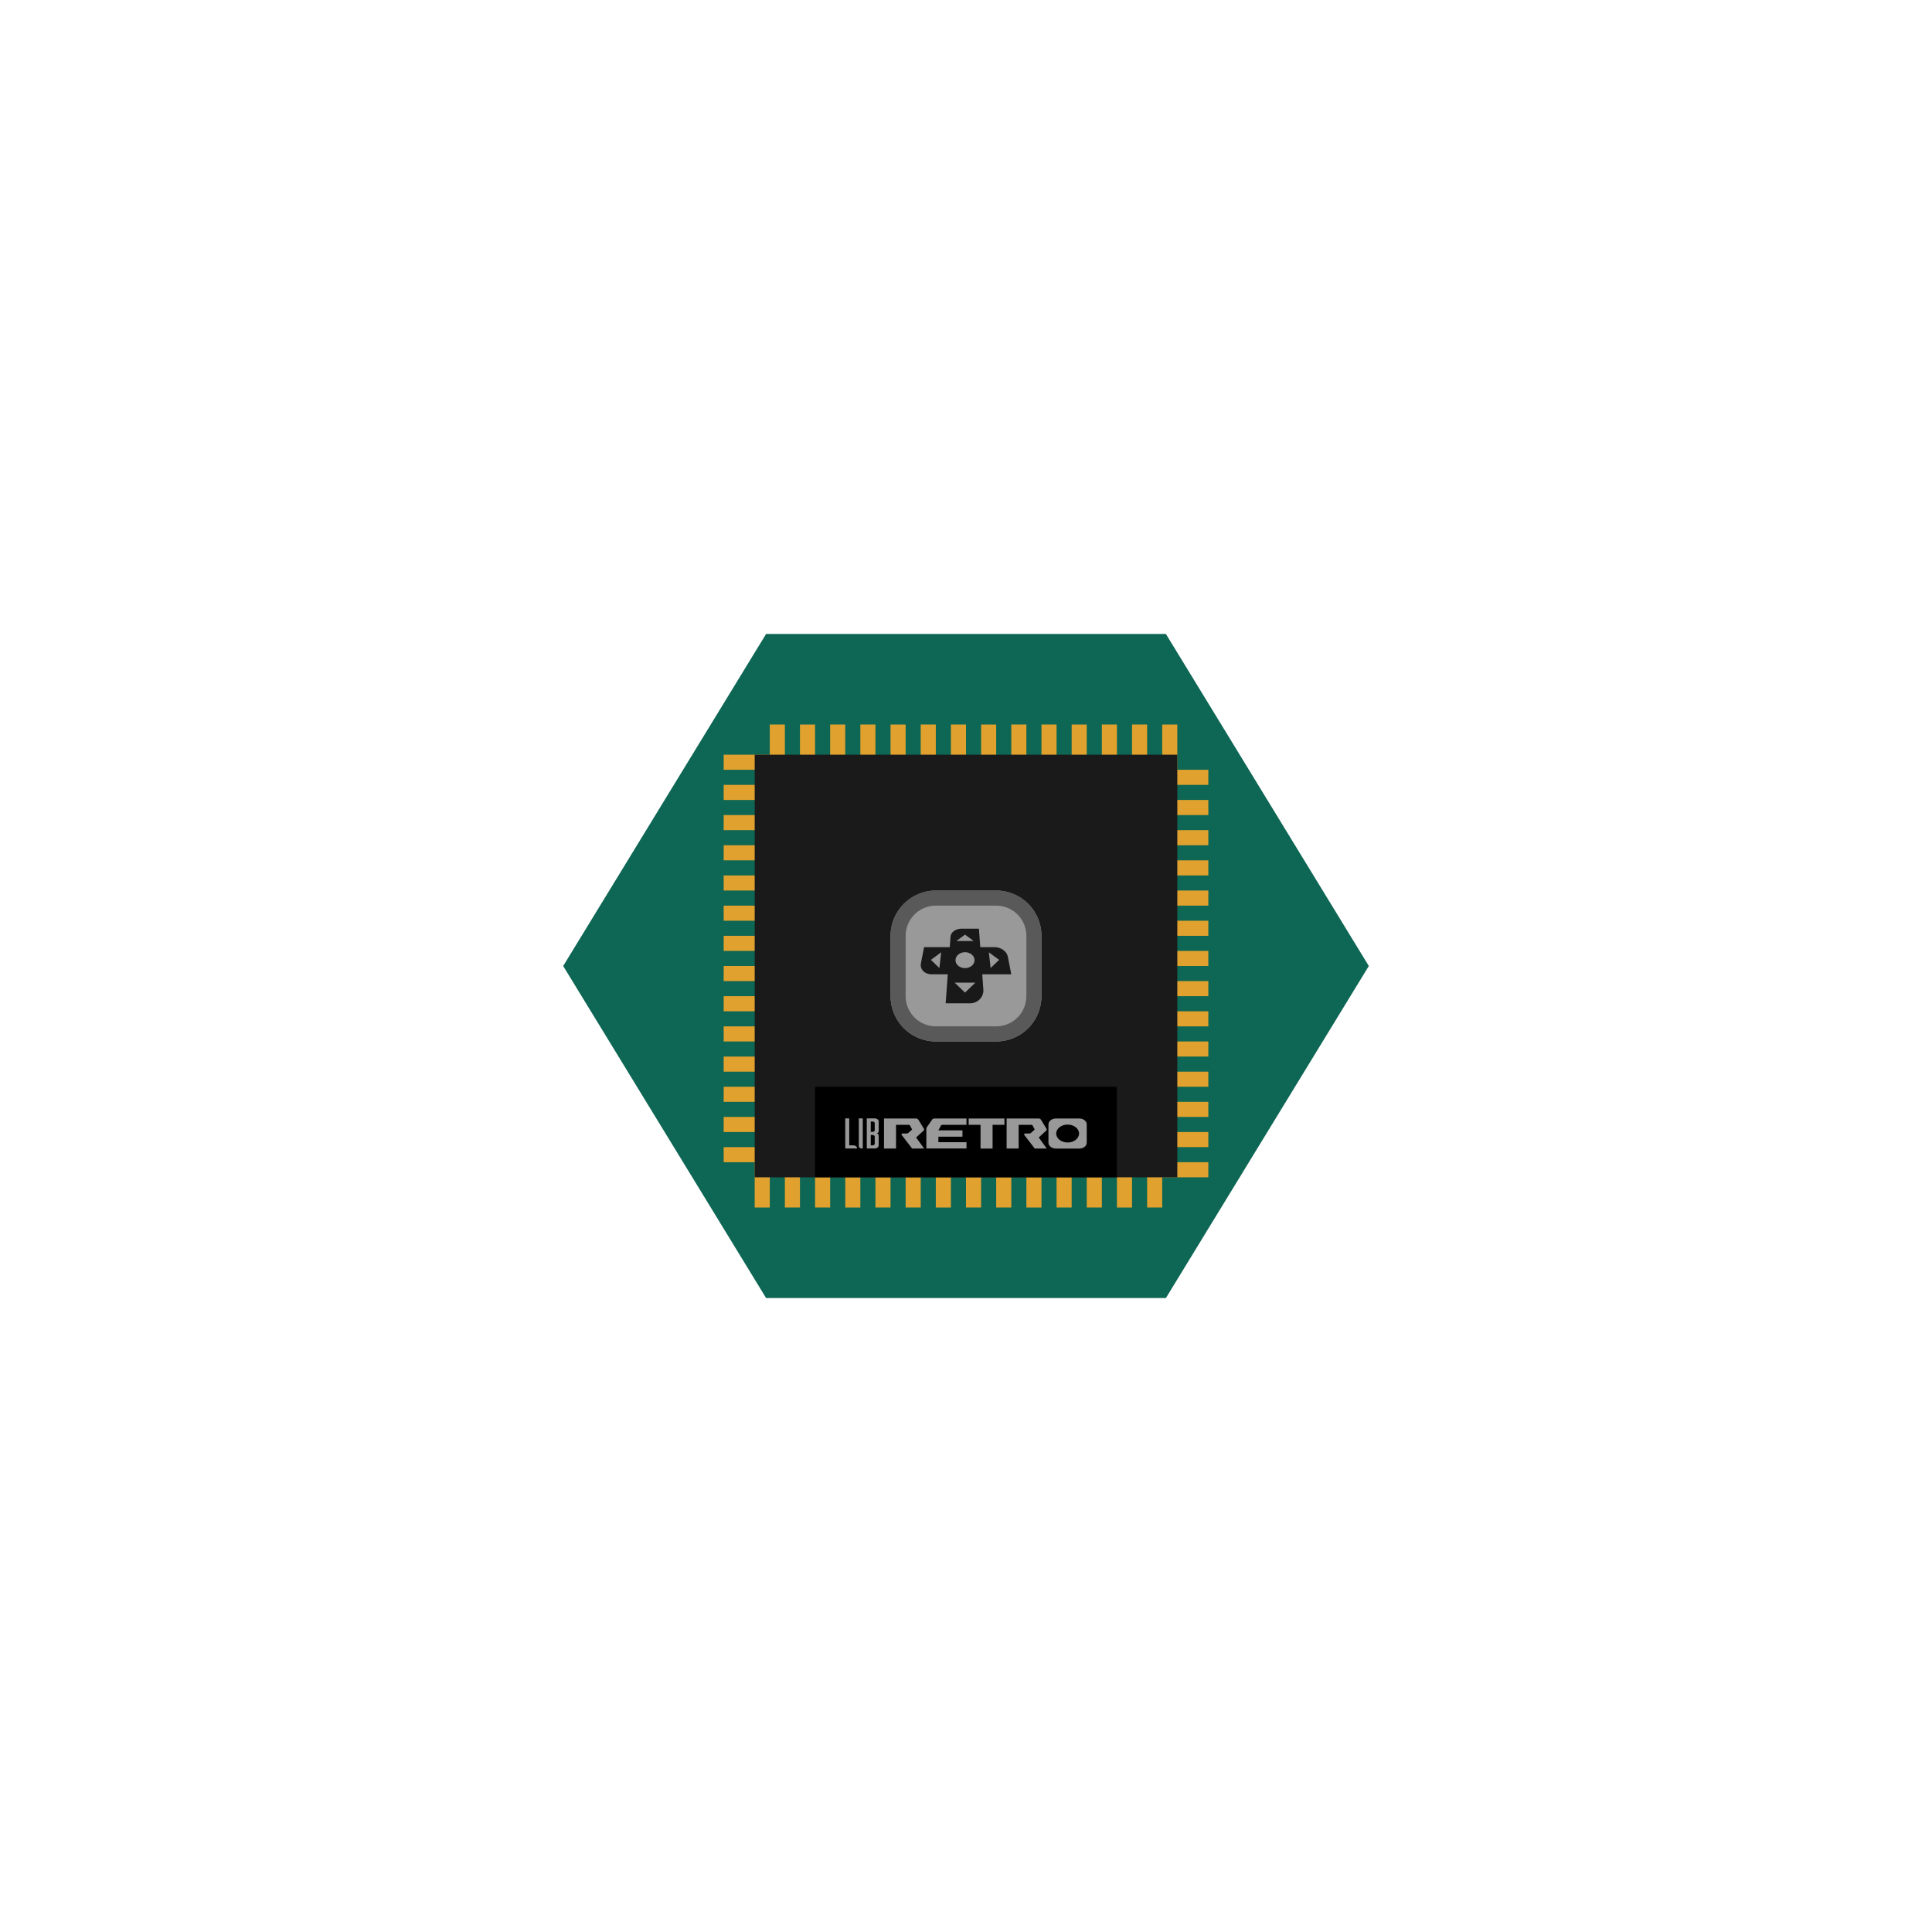 <?xml version="1.0" encoding="UTF-8" standalone="no"?>
<svg
   xmlns:dc="http://purl.org/dc/elements/1.1/"
   xmlns:cc="http://creativecommons.org/ns#"
   xmlns:rdf="http://www.w3.org/1999/02/22-rdf-syntax-ns#"
   xmlns:svg="http://www.w3.org/2000/svg"
   xmlns="http://www.w3.org/2000/svg"
   xmlns:sodipodi="http://sodipodi.sourceforge.net/DTD/sodipodi-0.dtd"
   xmlns:inkscape="http://www.inkscape.org/namespaces/inkscape"
   viewBox="0 0 341.333 341.333"
   height="256"
   width="256"
   xml:space="preserve"
   id="svg2"
   version="1.1"
   sodipodi:docname="core.svg"
   inkscape:version="0.92.2 (5c3e80d, 2017-08-06)"><sodipodi:namedview
     pagecolor="#ffffff"
     bordercolor="#666666"
     borderopacity="1"
     objecttolerance="10"
     gridtolerance="10"
     guidetolerance="10"
     inkscape:pageopacity="0"
     inkscape:pageshadow="2"
     inkscape:window-width="1920"
     inkscape:window-height="1001"
     id="namedview100"
     showgrid="false"
     inkscape:zoom="1.3828124"
     inkscape:cx="167.90579"
     inkscape:cy="112.58237"
     inkscape:window-x="-9"
     inkscape:window-y="-9"
     inkscape:window-maximized="1"
     inkscape:current-layer="svg2"
     inkscape:pagecheckerboard="true" /><defs
     id="defs6"><clipPath
       id="clipPath18"
       clipPathUnits="userSpaceOnUse"><path
         id="path16"
         d="M 0,256 H 256 V 0 H 0 Z" /></clipPath><clipPath
       id="clipPath26"
       clipPathUnits="userSpaceOnUse"><path
         id="path24"
         d="M 76,172 H 180 V 84 H 76 Z" /></clipPath></defs><path
     inkscape:connector-curvature="0"
     d="m 205.981,112 h -5.981 -58.667 -5.983 l -3.12,5.105 -29.333,48 -3.399,5.561 3.399,5.563 29.333,48 3.12,5.104 h 5.983 58.667 5.981 l 3.12,-5.104 29.333,-48 3.4,-5.563 -3.4,-5.561 -29.333,-48 z"
     style="fill:#0e6654;fill-opacity:1;fill-rule:nonzero;stroke:none;stroke-width:1.333"
     id="path28-6" /><g
     id="g36"
     transform="matrix(1.333,0,0,-1.333,213.333,196.849)"><path
       inkscape:connector-curvature="0"
       d="M 0,0 12,19.637 0,39.273 v 10.364 c 0,1.104 -0.896,2 -2,2 h -5.556 l -2.444,4 h -44 l -2.444,-4 H -62 c -1.104,0 -2,-0.896 -2,-2 V 39.273 L -76,19.637 -64,0 v -10.363 c 0,-1.105 0.896,-2 2,-2 h 5.556 l 2.444,-4 h 44 l 2.444,4 H -2 c 1.104,0 2,0.895 2,2 z"
       style="fill:#0e6654;fill-opacity:1;fill-rule:nonzero;stroke:none"
       id="path38" /></g><path
     inkscape:connector-curvature="0"
     d="M 138.667,138.667 H 136 V 128 h 2.667 z"
     style="fill:#e1a12e;fill-opacity:1;fill-rule:nonzero;stroke:none;stroke-width:1.333"
     id="path40" /><path
     inkscape:connector-curvature="0"
     d="m 144,138.667 h -2.667 V 128 H 144 Z"
     style="fill:#e1a12e;fill-opacity:1;fill-rule:nonzero;stroke:none;stroke-width:1.333"
     id="path42" /><path
     inkscape:connector-curvature="0"
     d="m 149.333,138.667 h -2.667 V 128 h 2.667 z"
     style="fill:#e1a12e;fill-opacity:1;fill-rule:nonzero;stroke:none;stroke-width:1.333"
     id="path44" /><path
     inkscape:connector-curvature="0"
     d="M 154.667,138.667 H 152 V 128 h 2.667 z"
     style="fill:#e1a12e;fill-opacity:1;fill-rule:nonzero;stroke:none;stroke-width:1.333"
     id="path46" /><path
     inkscape:connector-curvature="0"
     d="m 160,138.667 h -2.667 V 128 H 160 Z"
     style="fill:#e1a12e;fill-opacity:1;fill-rule:nonzero;stroke:none;stroke-width:1.333"
     id="path48" /><path
     inkscape:connector-curvature="0"
     d="m 165.333,138.667 h -2.667 V 128 h 2.667 z"
     style="fill:#e1a12e;fill-opacity:1;fill-rule:nonzero;stroke:none;stroke-width:1.333"
     id="path50" /><path
     inkscape:connector-curvature="0"
     d="M 170.667,138.667 H 168 V 128 h 2.667 z"
     style="fill:#e1a12e;fill-opacity:1;fill-rule:nonzero;stroke:none;stroke-width:1.333"
     id="path52" /><path
     inkscape:connector-curvature="0"
     d="m 176,138.667 h -2.667 V 128 H 176 Z"
     style="fill:#e1a12e;fill-opacity:1;fill-rule:nonzero;stroke:none;stroke-width:1.333"
     id="path54" /><path
     inkscape:connector-curvature="0"
     d="m 181.333,138.667 h -2.667 V 128 h 2.667 z"
     style="fill:#e1a12e;fill-opacity:1;fill-rule:nonzero;stroke:none;stroke-width:1.333"
     id="path56" /><path
     inkscape:connector-curvature="0"
     d="M 186.667,138.667 H 184 V 128 h 2.667 z"
     style="fill:#e1a12e;fill-opacity:1;fill-rule:nonzero;stroke:none;stroke-width:1.333"
     id="path58" /><path
     inkscape:connector-curvature="0"
     d="m 192,138.667 h -2.667 V 128 H 192 Z"
     style="fill:#e1a12e;fill-opacity:1;fill-rule:nonzero;stroke:none;stroke-width:1.333"
     id="path60" /><path
     inkscape:connector-curvature="0"
     d="m 197.333,138.667 h -2.667 V 128 h 2.667 z"
     style="fill:#e1a12e;fill-opacity:1;fill-rule:nonzero;stroke:none;stroke-width:1.333"
     id="path62" /><path
     inkscape:connector-curvature="0"
     d="M 202.667,138.667 H 200 V 128 h 2.667 z"
     style="fill:#e1a12e;fill-opacity:1;fill-rule:nonzero;stroke:none;stroke-width:1.333"
     id="path64" /><path
     inkscape:connector-curvature="0"
     d="m 208,138.667 h -2.667 V 128 h 2.667 z"
     style="fill:#e1a12e;fill-opacity:1;fill-rule:nonzero;stroke:none;stroke-width:1.333"
     id="path66" /><path
     inkscape:connector-curvature="0"
     d="m 136,213.333 h -2.667 V 202.667 H 136 Z"
     style="fill:#e1a12e;fill-opacity:1;fill-rule:nonzero;stroke:none;stroke-width:1.333"
     id="path68" /><path
     inkscape:connector-curvature="0"
     d="m 141.333,213.333 h -2.667 v -10.667 h 2.667 z"
     style="fill:#e1a12e;fill-opacity:1;fill-rule:nonzero;stroke:none;stroke-width:1.333"
     id="path70" /><path
     inkscape:connector-curvature="0"
     d="M 146.667,213.333 H 144 v -10.667 h 2.667 z"
     style="fill:#e1a12e;fill-opacity:1;fill-rule:nonzero;stroke:none;stroke-width:1.333"
     id="path72" /><path
     inkscape:connector-curvature="0"
     d="m 152,213.333 h -2.667 V 202.667 H 152 Z"
     style="fill:#e1a12e;fill-opacity:1;fill-rule:nonzero;stroke:none;stroke-width:1.333"
     id="path74" /><path
     inkscape:connector-curvature="0"
     d="m 157.333,213.333 h -2.667 v -10.667 h 2.667 z"
     style="fill:#e1a12e;fill-opacity:1;fill-rule:nonzero;stroke:none;stroke-width:1.333"
     id="path76" /><path
     inkscape:connector-curvature="0"
     d="M 162.667,213.333 H 160 v -10.667 h 2.667 z"
     style="fill:#e1a12e;fill-opacity:1;fill-rule:nonzero;stroke:none;stroke-width:1.333"
     id="path78" /><path
     inkscape:connector-curvature="0"
     d="m 168,213.333 h -2.667 V 202.667 H 168 Z"
     style="fill:#e1a12e;fill-opacity:1;fill-rule:nonzero;stroke:none;stroke-width:1.333"
     id="path80" /><path
     inkscape:connector-curvature="0"
     d="m 173.333,213.333 h -2.667 v -10.667 h 2.667 z"
     style="fill:#e1a12e;fill-opacity:1;fill-rule:nonzero;stroke:none;stroke-width:1.333"
     id="path82" /><path
     inkscape:connector-curvature="0"
     d="M 178.667,213.333 H 176 v -10.667 h 2.667 z"
     style="fill:#e1a12e;fill-opacity:1;fill-rule:nonzero;stroke:none;stroke-width:1.333"
     id="path84" /><path
     inkscape:connector-curvature="0"
     d="m 184,213.333 h -2.667 V 202.667 H 184 Z"
     style="fill:#e1a12e;fill-opacity:1;fill-rule:nonzero;stroke:none;stroke-width:1.333"
     id="path86" /><path
     inkscape:connector-curvature="0"
     d="m 189.333,213.333 h -2.667 v -10.667 h 2.667 z"
     style="fill:#e1a12e;fill-opacity:1;fill-rule:nonzero;stroke:none;stroke-width:1.333"
     id="path88" /><path
     inkscape:connector-curvature="0"
     d="M 194.667,213.333 H 192 v -10.667 h 2.667 z"
     style="fill:#e1a12e;fill-opacity:1;fill-rule:nonzero;stroke:none;stroke-width:1.333"
     id="path90" /><path
     inkscape:connector-curvature="0"
     d="m 200,213.333 h -2.667 V 202.667 H 200 Z"
     style="fill:#e1a12e;fill-opacity:1;fill-rule:nonzero;stroke:none;stroke-width:1.333"
     id="path92" /><path
     inkscape:connector-curvature="0"
     d="m 205.333,213.333 h -2.667 v -10.667 h 2.667 z"
     style="fill:#e1a12e;fill-opacity:1;fill-rule:nonzero;stroke:none;stroke-width:1.333"
     id="path94" /><path
     inkscape:connector-curvature="0"
     d="m 202.667,136 h 10.813 v 2.667 h -10.813 z"
     style="fill:#e1a12e;fill-opacity:1;fill-rule:nonzero;stroke:none;stroke-width:1.333"
     id="path96" /><path
     inkscape:connector-curvature="0"
     d="m 202.667,141.333 h 10.813 V 144 h -10.813 z"
     style="fill:#e1a12e;fill-opacity:1;fill-rule:nonzero;stroke:none;stroke-width:1.333"
     id="path98" /><path
     inkscape:connector-curvature="0"
     d="m 202.667,146.667 h 10.813 v 2.667 h -10.813 z"
     style="fill:#e1a12e;fill-opacity:1;fill-rule:nonzero;stroke:none;stroke-width:1.333"
     id="path100" /><path
     inkscape:connector-curvature="0"
     d="m 202.667,152 h 10.813 v 2.667 h -10.813 z"
     style="fill:#e1a12e;fill-opacity:1;fill-rule:nonzero;stroke:none;stroke-width:1.333"
     id="path102" /><path
     inkscape:connector-curvature="0"
     d="m 202.667,157.333 h 10.813 V 160 h -10.813 z"
     style="fill:#e1a12e;fill-opacity:1;fill-rule:nonzero;stroke:none;stroke-width:1.333"
     id="path104" /><path
     inkscape:connector-curvature="0"
     d="m 202.667,162.667 h 10.813 v 2.667 h -10.813 z"
     style="fill:#e1a12e;fill-opacity:1;fill-rule:nonzero;stroke:none;stroke-width:1.333"
     id="path106" /><path
     inkscape:connector-curvature="0"
     d="m 202.667,168 h 10.813 v 2.667 h -10.813 z"
     style="fill:#e1a12e;fill-opacity:1;fill-rule:nonzero;stroke:none;stroke-width:1.333"
     id="path108" /><path
     inkscape:connector-curvature="0"
     d="m 202.667,173.333 h 10.813 V 176 h -10.813 z"
     style="fill:#e1a12e;fill-opacity:1;fill-rule:nonzero;stroke:none;stroke-width:1.333"
     id="path110" /><path
     inkscape:connector-curvature="0"
     d="m 202.667,178.667 h 10.813 v 2.667 h -10.813 z"
     style="fill:#e1a12e;fill-opacity:1;fill-rule:nonzero;stroke:none;stroke-width:1.333"
     id="path112" /><path
     inkscape:connector-curvature="0"
     d="m 202.667,184 h 10.813 v 2.667 h -10.813 z"
     style="fill:#e1a12e;fill-opacity:1;fill-rule:nonzero;stroke:none;stroke-width:1.333"
     id="path114" /><path
     inkscape:connector-curvature="0"
     d="m 202.667,189.333 h 10.813 V 192 h -10.813 z"
     style="fill:#e1a12e;fill-opacity:1;fill-rule:nonzero;stroke:none;stroke-width:1.333"
     id="path116" /><path
     inkscape:connector-curvature="0"
     d="m 202.667,194.667 h 10.813 v 2.667 h -10.813 z"
     style="fill:#e1a12e;fill-opacity:1;fill-rule:nonzero;stroke:none;stroke-width:1.333"
     id="path118" /><path
     inkscape:connector-curvature="0"
     d="m 202.667,200 h 10.813 v 2.667 h -10.813 z"
     style="fill:#e1a12e;fill-opacity:1;fill-rule:nonzero;stroke:none;stroke-width:1.333"
     id="path120" /><path
     inkscape:connector-curvature="0"
     d="m 202.667,205.333 h 10.813 V 208 h -10.813 z"
     style="fill:#e1a12e;fill-opacity:1;fill-rule:nonzero;stroke:none;stroke-width:1.333"
     id="path122" /><path
     inkscape:connector-curvature="0"
     d="m 127.853,133.333 h 10.813 V 136 h -10.813 z"
     style="fill:#e1a12e;fill-opacity:1;fill-rule:nonzero;stroke:none;stroke-width:1.333"
     id="path124" /><path
     inkscape:connector-curvature="0"
     d="m 127.853,138.667 h 10.813 v 2.667 h -10.813 z"
     style="fill:#e1a12e;fill-opacity:1;fill-rule:nonzero;stroke:none;stroke-width:1.333"
     id="path126" /><path
     inkscape:connector-curvature="0"
     d="m 127.853,144 h 10.813 v 2.667 h -10.813 z"
     style="fill:#e1a12e;fill-opacity:1;fill-rule:nonzero;stroke:none;stroke-width:1.333"
     id="path128" /><path
     inkscape:connector-curvature="0"
     d="m 127.853,149.333 h 10.813 V 152 h -10.813 z"
     style="fill:#e1a12e;fill-opacity:1;fill-rule:nonzero;stroke:none;stroke-width:1.333"
     id="path130" /><path
     inkscape:connector-curvature="0"
     d="m 127.853,154.667 h 10.813 v 2.667 h -10.813 z"
     style="fill:#e1a12e;fill-opacity:1;fill-rule:nonzero;stroke:none;stroke-width:1.333"
     id="path132" /><path
     inkscape:connector-curvature="0"
     d="m 127.853,160 h 10.813 v 2.667 h -10.813 z"
     style="fill:#e1a12e;fill-opacity:1;fill-rule:nonzero;stroke:none;stroke-width:1.333"
     id="path134" /><path
     inkscape:connector-curvature="0"
     d="m 127.853,165.333 h 10.813 V 168 h -10.813 z"
     style="fill:#e1a12e;fill-opacity:1;fill-rule:nonzero;stroke:none;stroke-width:1.333"
     id="path136" /><path
     inkscape:connector-curvature="0"
     d="m 127.853,170.667 h 10.813 v 2.667 h -10.813 z"
     style="fill:#e1a12e;fill-opacity:1;fill-rule:nonzero;stroke:none;stroke-width:1.333"
     id="path138" /><path
     inkscape:connector-curvature="0"
     d="m 127.853,176 h 10.813 v 2.667 h -10.813 z"
     style="fill:#e1a12e;fill-opacity:1;fill-rule:nonzero;stroke:none;stroke-width:1.333"
     id="path140" /><path
     inkscape:connector-curvature="0"
     d="m 127.853,181.333 h 10.813 V 184 h -10.813 z"
     style="fill:#e1a12e;fill-opacity:1;fill-rule:nonzero;stroke:none;stroke-width:1.333"
     id="path142" /><path
     inkscape:connector-curvature="0"
     d="m 127.853,186.667 h 10.813 v 2.667 h -10.813 z"
     style="fill:#e1a12e;fill-opacity:1;fill-rule:nonzero;stroke:none;stroke-width:1.333"
     id="path144" /><path
     inkscape:connector-curvature="0"
     d="m 127.853,192 h 10.813 v 2.667 h -10.813 z"
     style="fill:#e1a12e;fill-opacity:1;fill-rule:nonzero;stroke:none;stroke-width:1.333"
     id="path146" /><path
     inkscape:connector-curvature="0"
     d="m 127.853,197.333 h 10.813 V 200 h -10.813 z"
     style="fill:#e1a12e;fill-opacity:1;fill-rule:nonzero;stroke:none;stroke-width:1.333"
     id="path148" /><path
     inkscape:connector-curvature="0"
     d="m 127.853,202.667 h 10.813 v 2.667 h -10.813 z"
     style="fill:#e1a12e;fill-opacity:1;fill-rule:nonzero;stroke:none;stroke-width:1.333"
     id="path150" /><path
     inkscape:connector-curvature="0"
     d="m 208,208 h -74.667 v -74.667 h 74.667 z"
     style="fill:#1a1a1a;fill-opacity:1;fill-rule:nonzero;stroke:none;stroke-width:1.333"
     id="path152" /><g
     id="g154"
     transform="matrix(1.333,0,0,-1.333,176,184)"
     style="fill:#999999"><path
       inkscape:connector-curvature="0"
       d="m 0,0 h -8 c -3.313,0 -6,2.687 -6,6 v 8 c 0,3.313 2.687,6 6,6 h 8 c 3.313,0 6,-2.687 6,-6 V 6 C 6,2.687 3.313,0 0,0"
       style="fill:#999999;fill-opacity:1;fill-rule:nonzero;stroke:none"
       id="path156" /></g><g
     id="g158"
     transform="matrix(1.333,0,0,-1.333,176,157.333)"><path
       inkscape:connector-curvature="0"
       d="m 0,0 h -8 c -3.313,0 -6,-2.687 -6,-6 v -8 c 0,-3.313 2.687,-6 6,-6 h 8 c 3.313,0 6,2.687 6,6 v 8 C 6,-2.687 3.313,0 0,0 m 0,-2 c 2.206,0 4,-1.794 4,-4 v -8 c 0,-2.206 -1.794,-4 -4,-4 h -8 c -2.206,0 -4,1.794 -4,4 v 8 c 0,2.206 1.794,4 4,4 h 8"
       style="fill:#595959;fill-opacity:1;fill-rule:nonzero;stroke:none"
       id="path160" /></g><path
     inkscape:connector-curvature="0"
     d="M 197.32,208 H 144 v -16 h 53.32 z"
     style="fill:#000000;fill-opacity:1;fill-rule:nonzero;stroke:none;stroke-width:1.333"
     id="path162" /><g
     id="g164"
     transform="matrix(1.333,0,0,-1.333,151.729,197.589)"
     style="fill:#999999"><path
       inkscape:connector-curvature="0"
       d="M 0,0 H 0.527 V -3.986 H 0.372 C 0.167,-3.986 0,-3.855 0,-3.694 Z"
       style="fill:#999999;fill-opacity:1;fill-rule:nonzero;stroke:none"
       id="path166" /></g><g
     id="g168"
     transform="matrix(1.333,0,0,-1.333,153.839,202.353)"
     style="fill:#999999"><path
       inkscape:connector-curvature="0"
       d="m 0,0 h 0.248 c 0.154,0 0.279,0.099 0.279,0.219 v 0.936 c 0,0.12 -0.125,0.219 -0.279,0.219 H 0 Z m 0,1.787 h 0.248 c 0.154,0 0.279,0.098 0.279,0.218 V 2.941 C 0.527,3.063 0.402,3.16 0.248,3.16 H 0 Z M -0.527,3.573 H 0.527 C 0.673,3.573 0.798,3.533 0.9,3.453 1.002,3.373 1.053,3.275 1.053,3.16 V 1.898 C 1.053,1.802 1.031,1.731 0.986,1.689 0.94,1.646 0.885,1.61 0.818,1.58 0.885,1.562 0.94,1.526 0.986,1.475 1.031,1.422 1.053,1.335 1.053,1.212 V 0 c 0,-0.115 -0.051,-0.213 -0.153,-0.293 -0.102,-0.08 -0.227,-0.12 -0.373,-0.12 h -1.054 z"
       style="fill:#999999;fill-opacity:1;fill-rule:nonzero;stroke:none"
       id="path170" /></g><g
     id="g172"
     transform="matrix(1.333,0,0,-1.333,156.18,197.611)"
     style="fill:#999999"><path
       inkscape:connector-curvature="0"
       d="M 0,0 H 4.254 C 4.387,0 4.498,-0.069 4.587,-0.209 L 5.285,-1.359 5.318,-1.464 5.285,-1.569 4.254,-2.511 5.318,-3.976 H 3.723 L 2.334,-2.17 c -0.062,0.08 0.012,0.183 0.131,0.183 h 0.526 c 0.089,0 0.155,0.017 0.2,0.051 l 0.532,0.472 -0.266,0.523 c -0.045,0.07 -0.111,0.104 -0.2,0.104 H 1.595 V -3.976 H 0 Z"
       style="fill:#999999;fill-opacity:1;fill-rule:nonzero;stroke:none"
       id="path174" /></g><g
     id="g176"
     transform="matrix(1.333,0,0,-1.333,177.844,197.611)"
     style="fill:#999999"><path
       inkscape:connector-curvature="0"
       d="M 0,0 H 4.255 C 4.388,0 4.498,-0.069 4.587,-0.209 L 5.285,-1.359 5.318,-1.464 5.285,-1.569 4.255,-2.511 5.318,-3.976 H 3.723 L 2.334,-2.17 c -0.062,0.08 0.012,0.183 0.132,0.183 h 0.525 c 0.089,0 0.155,0.017 0.2,0.051 l 0.532,0.472 -0.266,0.523 c -0.044,0.07 -0.111,0.104 -0.199,0.104 H 1.596 V -3.976 H 0 Z"
       style="fill:#999999;fill-opacity:1;fill-rule:nonzero;stroke:none"
       id="path178" /></g><g
     id="g180"
     transform="matrix(1.333,0,0,-1.333,188.621,201.849)"
     style="fill:#999999"><path
       inkscape:connector-curvature="0"
       d="m 0,0 c -0.836,0 -1.514,0.531 -1.514,1.187 0,0.656 0.678,1.187 1.514,1.187 0.835,0 1.513,-0.531 1.513,-1.187 C 1.513,0.531 0.835,0 0,0 M 1.551,3.179 H -1.552 C -2.095,3.179 -2.54,2.83 -2.54,2.403 v -2.432 c 0,-0.427 0.445,-0.776 0.988,-0.776 h 3.103 c 0.543,0 0.983,0.349 0.983,0.776 v 2.432 c 0,0.427 -0.44,0.776 -0.983,0.776"
       style="fill:#999999;fill-opacity:1;fill-rule:nonzero;stroke:none"
       id="path182" /></g><g
     id="g184"
     transform="matrix(1.333,0,0,-1.333,151.44,202.898)"
     style="fill:#999999"><path
       inkscape:connector-curvature="0"
       d="M 0,0 C -0.006,0.112 -0.059,0.208 -0.16,0.289 -0.254,0.37 -0.377,0.41 -0.527,0.409 -0.528,0.409 -0.53,0.41 -0.531,0.41 V 0.409 H -1.053 V 3.982 H -1.58 V -0.004 H 0 L -0.005,0 Z"
       style="fill:#999999;fill-opacity:1;fill-rule:nonzero;stroke:none"
       id="path186" /></g><g
     id="g188"
     transform="matrix(1.333,0,0,-1.333,165.788,200.819)"
     style="fill:#999999"><path
       inkscape:connector-curvature="0"
       d="M 0,0 H 3.191 V 0.837 H 0 l 0.333,0.628 c 0.044,0.07 0.11,0.104 0.199,0.104 h 3.191 v 0.837 h -4.255 c -0.133,0 -0.221,-0.034 -0.265,-0.104 L -1.529,1.256 C -1.573,1.186 -1.595,1.116 -1.595,1.047 v -2.616 h 5.318 v 0.837 H 0 Z"
       style="fill:#999999;fill-opacity:1;fill-rule:nonzero;stroke:none"
       id="path190" /></g><g
     id="g192"
     transform="matrix(1.333,0,0,-1.333,177.517,197.611)"
     style="fill:#999999"><path
       inkscape:connector-curvature="0"
       d="m 0,0 v 0 h -1.616 -1.596 -1.575 v -0.837 h 1.575 v -3.146 h 1.596 v 3.146 h 1.574 V 0 Z"
       style="fill:#999999;fill-opacity:1;fill-rule:nonzero;stroke:none"
       id="path194" /></g><g
     id="g196"
     transform="matrix(1.333,0,0,-1.333,175.016,171.025)"><path
       inkscape:connector-curvature="0"
       d="M 0,0 -0.232,2.086 1.125,1.08 Z m -3.393,-0.014 c -0.723,0 -1.288,0.499 -1.262,1.094 0.025,0.571 0.589,1.018 1.262,1.018 0.672,0 1.237,-0.447 1.261,-1.018 0.026,-0.595 -0.538,-1.094 -1.261,-1.094 m 0,-3.241 -1.374,1.318 h 2.747 z m 0,7.682 1.139,-0.844 H -4.533 Z M -6.786,0 -7.912,1.08 -6.554,2.086 Z m 5.414,2.77 -0.179,2.445 H -3.85 c -0.765,0 -1.419,-0.453 -1.462,-1.036 L -5.415,2.77 h -3.404 l -0.42,-2.142 c -0.154,-0.788 0.484,-1.459 1.432,-1.459 h 2.129 l -0.28,-3.846 h 3.201 c 1.066,0 1.867,0.843 1.795,1.829 l -0.147,2.017 H 2.738 L 2.278,1.518 C 2.14,2.223 1.352,2.77 0.513,2.77 Z"
       style="fill:#191919;fill-opacity:1;fill-rule:nonzero;stroke:none"
       id="path198" /></g></svg>